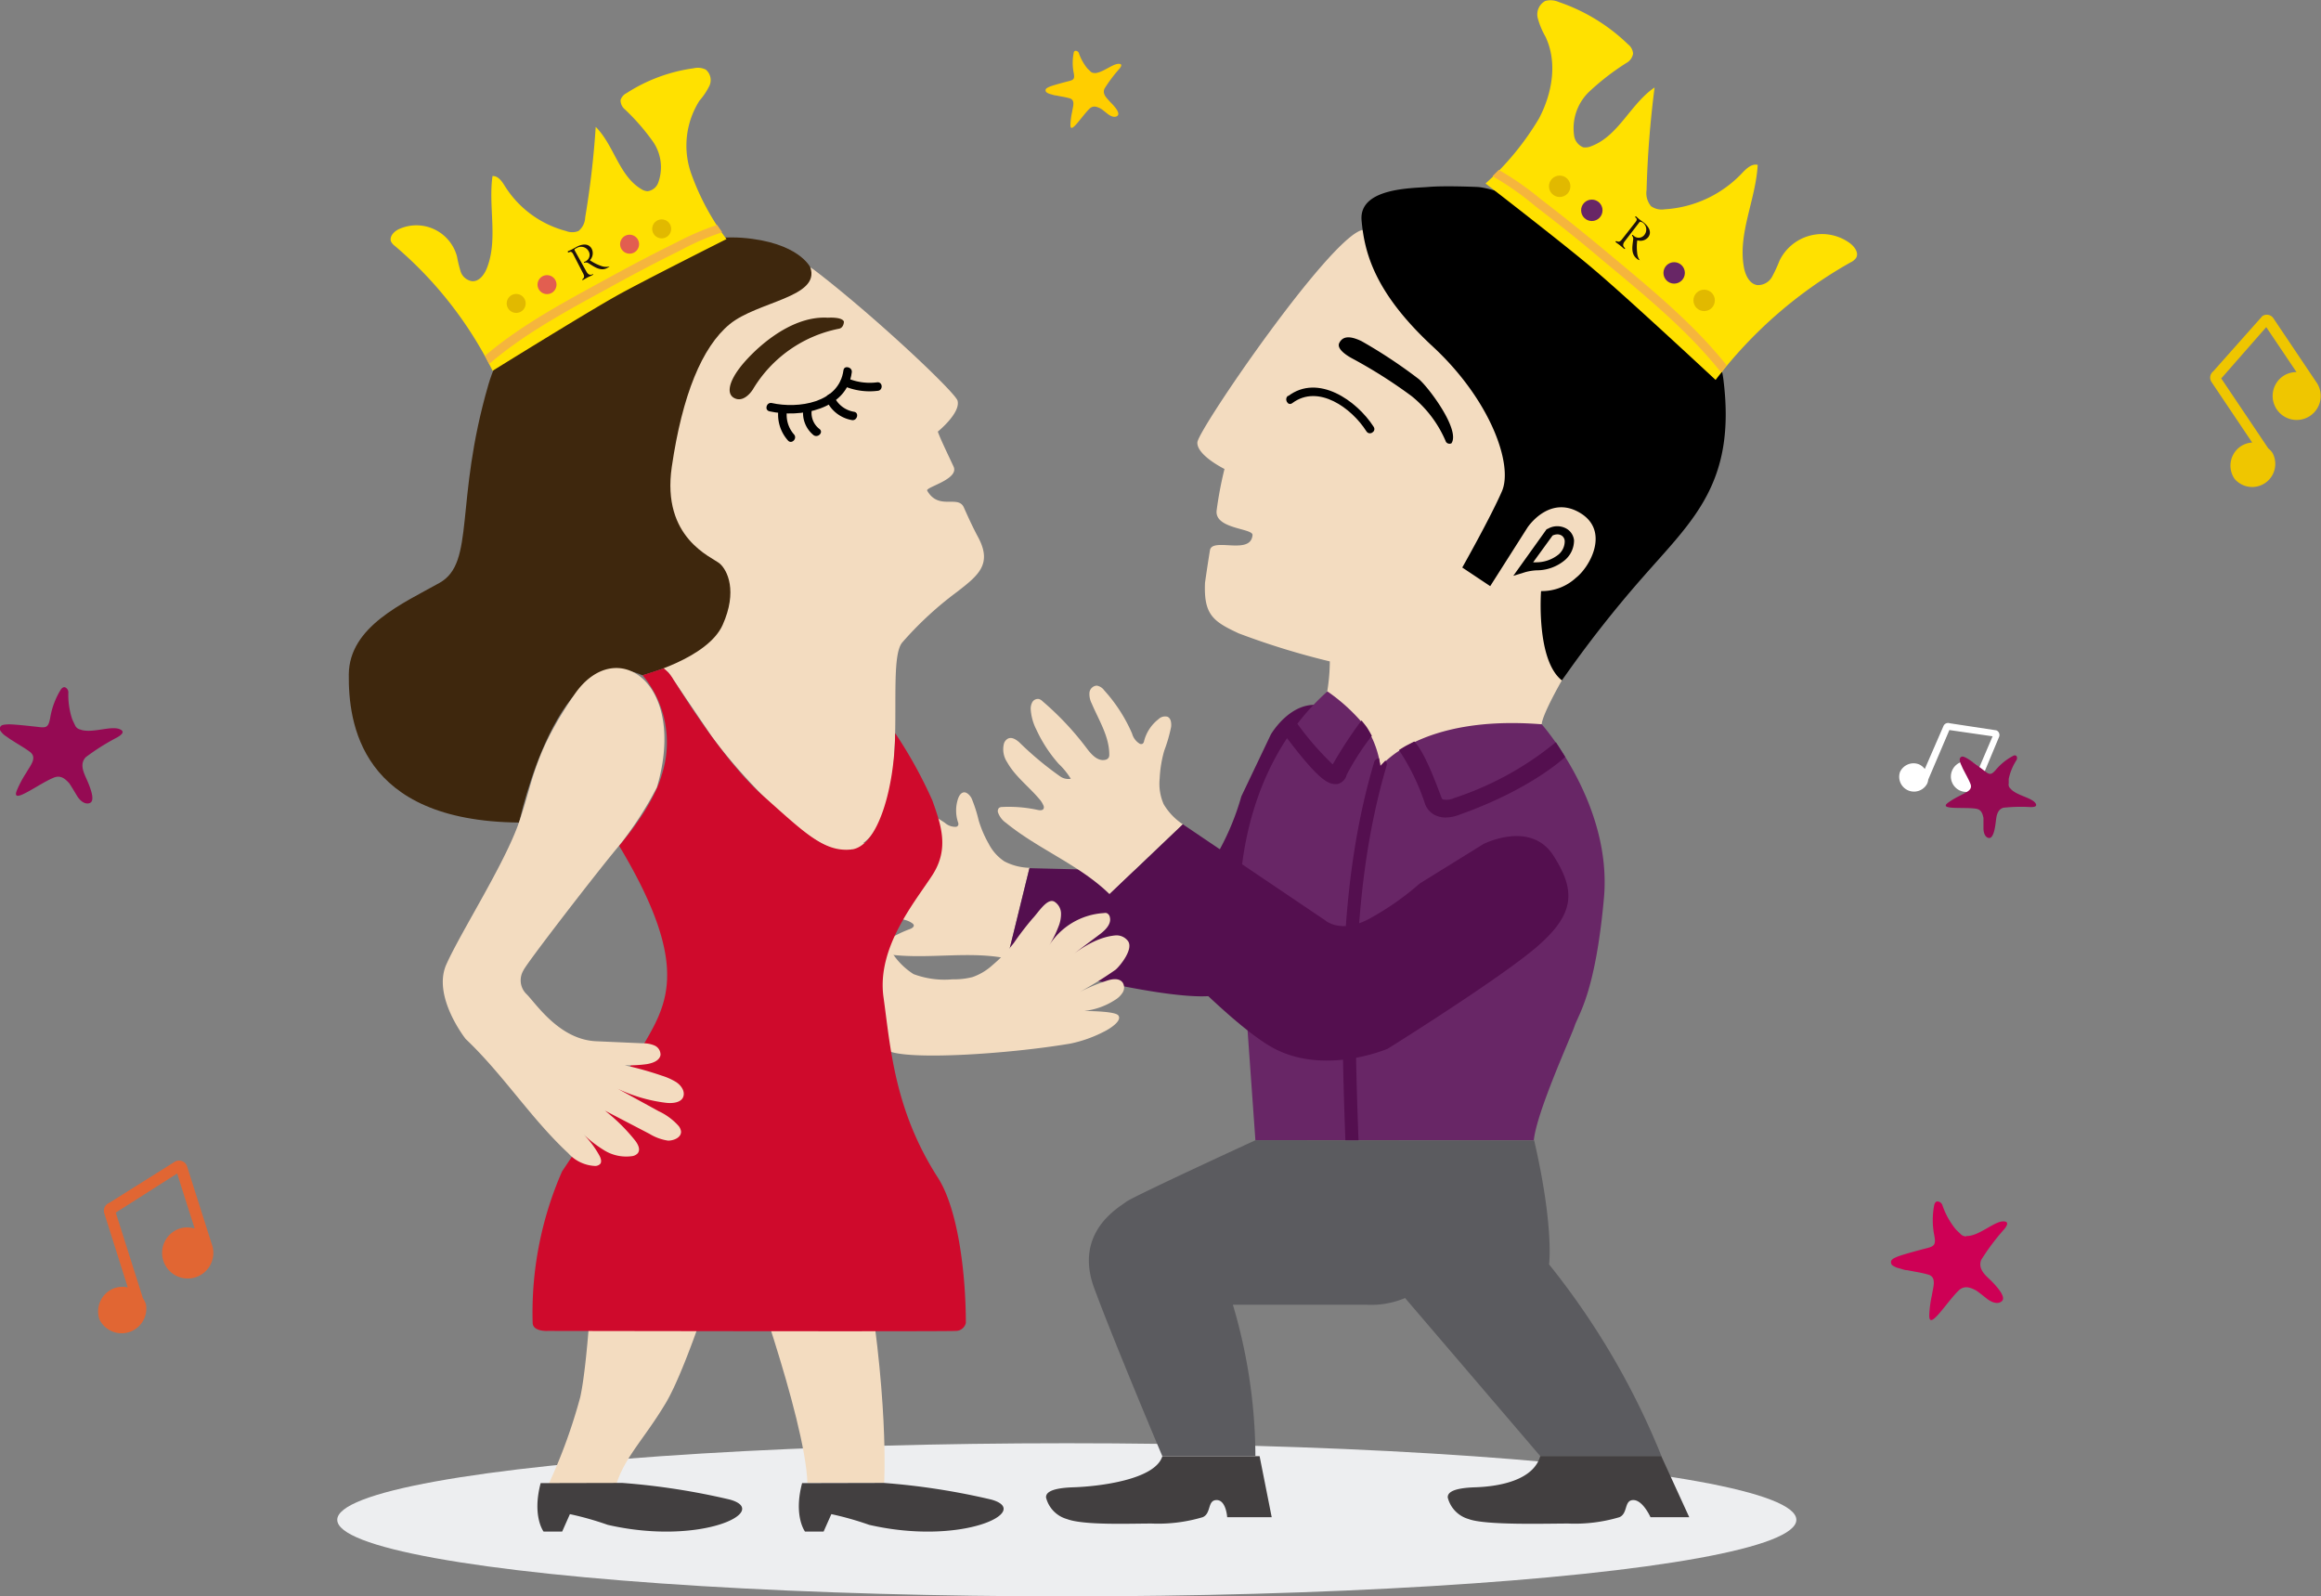 <svg xmlns="http://www.w3.org/2000/svg" viewBox="0 0 249.2 171.39"><rect x="0" y="0" width="249.2" height="171.39" fill="#808080" stroke="none"/><defs><style>.cls-1{fill:#edeef0;}.cls-2{fill:#efc600;}.cls-3{fill:#e16633;}.cls-4{fill:#fff;}.cls-5{fill:#f3dcc0;}.cls-6{fill:#540f4f;}.cls-7{fill:#423f40;}.cls-8{fill:#682666;}.cls-9{fill:#5b5b5f;}.cls-10{fill:#ffe100;}.cls-11{fill:#e1b900;}.cls-12{fill:#f5b53d;}.cls-13{fill:#3e270d;}.cls-14{fill:#e25e50;}.cls-15{fill:#1e120d;}.cls-16{fill:#cf0a2c;}.cls-17{fill:#950a53;}.cls-17,.cls-18,.cls-19{fill-rule:evenodd;}.cls-18{fill:#ffce00;}.cls-19{fill:#ce0055;}</style></defs><title>Recurso 17</title><g id="Capa_2" data-name="Capa 2"><g id="Capa_1-2" data-name="Capa 1"><ellipse class="cls-1" cx="114.54" cy="163.17" rx="78.33" ry="8.22"/><path class="cls-2" d="M239.92,51.41A2.48,2.48,0,0,0,244,48.64a2.18,2.18,0,0,0-.46-.5l-5.05-7.51,4.83-5.51,3.25,4.83a2.55,2.55,0,0,0-1.44.43,2.58,2.58,0,1,0,3.6.69l-.1-.14h0l-4.54-6.76a.85.85,0,0,0-1.19-.23l0,0-5.27,5.93a.85.85,0,0,0-.18,1.15l4.36,6.49a2.52,2.52,0,0,0-1.23.41A2.5,2.5,0,0,0,239.92,51.41Z"/><path class="cls-3" d="M10.67,141.64a2.65,2.65,0,0,0,5-1.6,2.32,2.32,0,0,0-.32-.65l-2.92-9.2,6.59-4.2,1.88,5.91a2.72,2.72,0,0,0-1.6,0,2.75,2.75,0,1,0,3.48,1.79l-.06-.17h0l-2.63-8.28a.9.9,0,0,0-1.15-.59l-.05,0-7.17,4.5a.9.9,0,0,0-.52,1.12l2.52,7.95a2.69,2.69,0,0,0-1.38.06A2.66,2.66,0,0,0,10.67,141.64Z"/><path class="cls-4" d="M204,82.88a1.59,1.59,0,0,0,2.92,1.24,1.39,1.39,0,0,0,.11-.42l2.27-5.32,4.64.67-1.46,3.42a1.63,1.63,0,0,0-.73-.62,1.65,1.65,0,1,0,.88,2.17l0-.1h0l2-4.79a.54.54,0,0,0-.29-.72h0l-5-.76a.54.54,0,0,0-.68.31l-2,4.6a1.61,1.61,0,0,0-.65-.51A1.6,1.6,0,0,0,204,82.88Z"/><path class="cls-5" d="M108.14,102.91c-4-.83-8.28.07-12.38-.4a2.09,2.09,0,0,1-1.22-.43.45.45,0,0,1-.17-.45.54.54,0,0,1,.22-.24,13.36,13.36,0,0,1,3.12-1.65c.21-.08.46-.24.39-.44a.37.37,0,0,0-.13-.16,2.34,2.34,0,0,0-.79-.37c-1.52-.46-3.16-.57-4.57-1.32a2.31,2.31,0,0,1-1.27-1.37.83.83,0,0,1,.09-.67,1.13,1.13,0,0,1,1.08-.27,32.33,32.33,0,0,0,5.2.66,1.42,1.42,0,0,0,1.05-.37,7.29,7.29,0,0,0-1.82-.64,13.82,13.82,0,0,1-3.67-1.64,5.11,5.11,0,0,1-1.52-1.35,1.33,1.33,0,0,1-.27-.72.63.63,0,0,1,.39-.62,1,1,0,0,1,.43,0A28.93,28.93,0,0,1,98.42,92c.72.27,1.63.53,2.18,0a.51.51,0,0,0,.18-.39.63.63,0,0,0-.11-.28C99.71,89.82,98,89,96.5,88a2.05,2.05,0,0,1-.76-.77.78.78,0,0,1,.22-1,1.12,1.12,0,0,1,.87,0,15.46,15.46,0,0,1,4.62,2.11,1.69,1.69,0,0,0,1.18.43.32.32,0,0,0,.24-.15.42.42,0,0,0,0-.31,4,4,0,0,1,0-2.58c.11-.3.3-.62.61-.66s.67.31.84.65a15.1,15.1,0,0,1,.75,2.33,11.94,11.94,0,0,0,1.08,2.53,5,5,0,0,0,1.69,1.9,6.14,6.14,0,0,0,2.69.69Z"/><path class="cls-6" d="M133.28,85.5l3.17-6.65s2.61-4.51,6.41-2.78,4.85,3.73,3.54,8.3-7,16.56-7,16.56-3.69,5.5-9.38,6-21.88-4-21.88-4l2.39-9.72,16.87.41s2,.35,3.57-2.44A27.61,27.61,0,0,0,133.28,85.5Z"/><path class="cls-5" d="M95.32,112.8c2.19,1.07,13.06.35,19.61-.76a13.94,13.94,0,0,0,3.58-1.27c.49-.23,2-1.12,1.57-1.74-.28-.45-3-.48-3.67-.49a7.61,7.61,0,0,0,3.3-1.18,2.38,2.38,0,0,0,.82-.79,1,1,0,0,0,0-1.09c-.37-.5-1.14-.38-1.72-.18a20.41,20.41,0,0,0-3.56,1.56,40.51,40.51,0,0,0,4.5-2.73c.33-.23,2.11-2.28,1.3-3.17a1.53,1.53,0,0,0-1.31-.53c-2.17.21-4,1.6-5.74,2.94l4-3c.64-.47,1.36-1.14,1.16-1.91a.6.6,0,0,0-.34-.43.79.79,0,0,0-.31,0,7.48,7.48,0,0,0-5.88,3.49,11.49,11.49,0,0,0,1-2,3.58,3.58,0,0,0,.29-1.47,1.53,1.53,0,0,0-.72-1.25c-.77-.42-1.73,1.19-2.34,1.82a31.15,31.15,0,0,0-2,2.61,16,16,0,0,1-2.29,2.38,6.25,6.25,0,0,1-2.15,1.29,7.75,7.75,0,0,1-2.13.24,9.5,9.5,0,0,1-4.21-.56,7.6,7.6,0,0,1-3.05-3.8l-2-.08V113Z"/><path class="cls-5" d="M92.6,133.8H79.69s6.75,18.32,7,25.4h8.24S95.51,149.84,92.6,133.8Z"/><path class="cls-7" d="M94.89,159.21A74.72,74.72,0,0,1,106.44,161c4.48,1.25-3.12,5-13.12,2.71a33.48,33.48,0,0,0-4.06-1.15l-.83,1.87h-2s-1.25-1.66-.31-5.2Z"/><path class="cls-5" d="M77.81,133.8s-3.85,12.7-6.35,16.87-4.79,6.14-5.52,9.58H58.47A58.12,58.12,0,0,0,62.3,150c.94-4.27,1.46-16.24,1.46-16.24Z"/><path class="cls-5" d="M167.72,73s-2.09,3.62-2.19,4.74c0,0-12.21,7.72-17.85,6.9-5.17-.75-5.41-7.42-5.23-10.1a20.84,20.84,0,0,0,.33-3.53A81.38,81.38,0,0,1,133,68c-2.75-1.28-3.77-2-3.62-5.44,0,0,.25-1.78.53-3.48.24-1.44,4.41.59,4.57-1.65,0-.73-4.12-.63-3.85-2.65a40.44,40.44,0,0,1,.84-4.43s-3-1.48-2.91-2.86,14.21-22,17.71-22.8l33.6,28.62Z"/><path class="cls-5" d="M71.77,72.2s4,5.9,4.59,6.78c3.07,4.27,11.53,13.47,15,12.24,7.3-2.58,3.42-19.72,5.51-22.24a37.1,37.1,0,0,1,5.89-5.44c2.32-1.79,3.81-3,2.24-5.9-.49-.91-1-2-1.5-3.13-.6-1.44-2.7.34-3.95-1.83-.22-.38,3.47-1.21,2.83-2.59s-1.4-2.93-1.69-3.75c0,0,2.47-2,2.12-3.32-.24-.89-8.91-9.08-15.34-14-2.81-2.15-7.84-.12-8.9-.12L55.74,59.55Z"/><path class="cls-8" d="M165.53,77.76s7.6,8.53,6.68,18.67-2.73,12.47-3.14,13.7-4.08,9.23-4.39,12.3H134.79l-1.64-23s-1.59-15.37,9.37-25.2a19.46,19.46,0,0,1,4.26,4,10.56,10.56,0,0,1,1.44,4.09S152.36,76.71,165.53,77.76Z"/><path d="M158.51,20.07s-3.37-.15-5.13,0-7.5.08-7.19,3.6,1.45,7.8,7.65,13.54,8.65,12.7,7.42,15.53S157,60.93,157,60.93l3,2L164,56.64s2.3-3.52,5.59-1.61,1.15,5.81-.38,7a5.38,5.38,0,0,1-3.75,1.43s-.56,7.4,2.24,9.59a124.36,124.36,0,0,1,8.72-11.12c5.36-6.12,10-10.1,8.62-21.17S162.37,20.13,158.51,20.07Z"/><path d="M166.07,56.8l.07,0a2,2,0,0,1,2.12,0A1.65,1.65,0,0,1,169,58a2.78,2.78,0,0,1-1,2.15h0a4.69,4.69,0,0,1-3,1.08,5.64,5.64,0,0,0-1.21.19l-1.31.4Zm.63.69-2.09,2.88.26,0a3.83,3.83,0,0,0,2.47-.84h0A1.87,1.87,0,0,0,168,58.1a.75.75,0,0,0-.3-.58.85.85,0,0,0-.5-.15A1.25,1.25,0,0,0,166.71,57.49Z"/><path class="cls-9" d="M134.79,122.42s-13.21,6.07-13.89,6.62-5.66,3.21-3.41,9.28,7.3,18,7.3,18h10a57.62,57.62,0,0,0-2.42-16.24H146.7a9.44,9.44,0,0,0,4.16-.72l14.54,17h13a81.62,81.62,0,0,0-12.08-20.61s.55-4-1.6-13.31Z"/><path class="cls-7" d="M178.37,156.34l3,6.55h-4.16s-.82-1.84-1.84-1.84-.55,1.43-1.5,1.84a16.79,16.79,0,0,1-5.49.68c-2.43,0-8.91.2-10.69-.48a3.21,3.21,0,0,1-2.25-2.32c0-.34.14-1,2.93-1.09s6.28-.82,7-3.34Z"/><path class="cls-7" d="M135.24,156.34l1.3,6.55h-4.78s-.11-1.84-1.13-1.84-.55,1.43-1.5,1.84a16.79,16.79,0,0,1-5.49.68c-2.43,0-7.3.2-9.08-.48a3.21,3.21,0,0,1-2.25-2.32c0-.34.14-1,2.93-1.09s8.8-.82,9.56-3.34Z"/><path d="M155.84,47.59a.46.46,0,0,1-.59-.15,12.48,12.48,0,0,0-3.7-4.92,52.67,52.67,0,0,0-6.3-4c-.82-.43-1.76-1.12-1.45-1.71s.92-.89,2.39-.18a53.36,53.36,0,0,1,6.13,4.06C153.29,41.47,156.83,46.13,155.84,47.59Z"/><path class="cls-5" d="M119.13,96c-3.21-3.14-7.63-4.81-11.11-7.65a2.28,2.28,0,0,1-.86-1.11.49.49,0,0,1,.11-.51.59.59,0,0,1,.34-.09,14.55,14.55,0,0,1,3.83.32c.23.05.56.06.62-.18a.4.4,0,0,0,0-.23,2.55,2.55,0,0,0-.51-.81c-1.12-1.32-2.56-2.39-3.41-3.9a2.51,2.51,0,0,1-.35-2,.9.9,0,0,1,.47-.56c.4-.16.82.11,1.15.39a35.22,35.22,0,0,0,4.38,3.66,1.54,1.54,0,0,0,1.18.28A7.94,7.94,0,0,0,113.66,82a15.06,15.06,0,0,1-2.39-3.67,5.57,5.57,0,0,1-.6-2.13,1.45,1.45,0,0,1,.17-.82.69.69,0,0,1,.72-.33,1,1,0,0,1,.39.25,31.52,31.52,0,0,1,4.7,5c.5.67,1.18,1.45,2,1.28a.55.55,0,0,0,.39-.25.68.68,0,0,0,.06-.32c0-1.95-1.12-3.68-1.88-5.47a2.24,2.24,0,0,1-.25-1.16.85.85,0,0,1,.78-.77,1.22,1.22,0,0,1,.8.5,16.84,16.84,0,0,1,3,4.65,1.84,1.84,0,0,0,.82,1.09.35.35,0,0,0,.31,0,.46.46,0,0,0,.16-.3,4.35,4.35,0,0,1,1.56-2.35,1,1,0,0,1,.95-.25c.38.17.43.68.39,1.09A16.45,16.45,0,0,1,125,80.6a13,13,0,0,0-.49,3,5.48,5.48,0,0,0,.43,2.74A6.69,6.69,0,0,0,127,88.5Z"/><path class="cls-6" d="M155.2,87.77a4.27,4.27,0,0,0,1.57-.33c7.49-2.66,11.12-6,11.28-6.18l-1-1.58a33.82,33.82,0,0,1-10.92,6,1.91,1.91,0,0,1-1.19.15c-.06,0-.12-.06-.18-.22-.7-1.85-1.84-4.9-2.91-6l-.84.43c-.35.19-.81.49-.81.49A23.62,23.62,0,0,1,153,86.3a2.17,2.17,0,0,0,1.2,1.27A2.62,2.62,0,0,0,155.2,87.77Z"/><path class="cls-6" d="M143.34,84.18l.25,0a1.34,1.34,0,0,0,1-1A27.72,27.72,0,0,1,147.29,79s-.29-.55-.55-.94c-.13-.19-.56-.71-.56-.71a46.93,46.93,0,0,0-3.09,4.72,31.74,31.74,0,0,1-3.82-4.4l-1.16,1.48C141.21,83.24,142.41,84.18,143.34,84.18Z"/><path class="cls-10" d="M159.5,19.7a29.92,29.92,0,0,0,5.75-7c1.41-2.69,2-6,.68-8.77a8.33,8.33,0,0,1-.83-2,1.64,1.64,0,0,1,.82-1.83,2.17,2.17,0,0,1,1.45.12,19.86,19.86,0,0,1,7.43,4.54,1.39,1.39,0,0,1,.54,1,1.41,1.41,0,0,1-.72,1,26.52,26.52,0,0,0-4.05,3.14A5.43,5.43,0,0,0,169,14.49,1.59,1.59,0,0,0,170,15.82a1.64,1.64,0,0,0,.86-.13c2.92-1.09,4.21-4.55,6.79-6.3a108.62,108.62,0,0,0-.86,11,2.19,2.19,0,0,0,.48,1.75,2,2,0,0,0,1.47.33A12.45,12.45,0,0,0,187,18.63c.47-.5,1.06-1.09,1.72-.93-.2,3.73-2.15,7.37-1.48,11,.15.84.6,1.8,1.45,1.91a1.73,1.73,0,0,0,1.57-.89,15.26,15.26,0,0,0,.8-1.73,5.07,5.07,0,0,1,7.56-1.88c.51.38,1,1.06.65,1.6a1.49,1.49,0,0,1-.58.46A47.43,47.43,0,0,0,184.2,40.79s-9.51-8.86-13-11.8C168.51,26.66,159.5,19.7,159.5,19.7Z"/><circle class="cls-11" cx="182.97" cy="32.25" r="1.15"/><circle class="cls-8" cx="179.75" cy="29.3" r="1.15"/><circle class="cls-8" cx="170.91" cy="22.58" r="1.15"/><circle class="cls-11" cx="167.46" cy="20" r="1.15"/><path class="cls-12" d="M184.81,40l-.07-.07h0c-3.6-4.53-8.28-8.33-12.69-12-2.35-2-4.73-3.9-7.17-5.76A30.48,30.48,0,0,0,160.39,19a.46.46,0,0,1-.13-.1l.66-.66a31.08,31.08,0,0,1,4.43,3.08c2.4,1.83,4.75,3.73,7.07,5.66,4.49,3.75,9.27,7.61,12.93,12.2l0,.07Z"/><path class="cls-13" d="M90.61,34.53s0,.69-.57.77a13.91,13.91,0,0,0-9.2,6.5s-.83,1.38-1.86,1-.77-1.72.46-3.33,5.2-5.62,9.45-5.36C88.89,34.11,90.42,34,90.61,34.53Z"/><path class="cls-13" d="M87,28.7S85.75,26,79.68,25.53,56.12,28.64,52.44,41.29,51.07,60.4,47.19,62.58s-9.69,4.67-9.74,9.82,1.18,15.76,18.29,15.91c0,0,4.2-19.89,13.23-15.81,0,0,7-1.79,8.62-5.41s.51-5.87-.31-6.58S71,57.81,72.13,50.11s3.24-12.85,6.21-15.3S88.13,31.92,87,28.7Z"/><path class="cls-10" d="M78,25.67a26.58,26.58,0,0,1-3.81-7.1,9,9,0,0,1,.91-7.76,7.39,7.39,0,0,0,1.07-1.6,1.46,1.46,0,0,0-.4-1.74,1.92,1.92,0,0,0-1.29-.14A17.64,17.64,0,0,0,67.27,10a1.24,1.24,0,0,0-.64.74,1.25,1.25,0,0,0,.46,1,23.56,23.56,0,0,1,3,3.44,4.82,4.82,0,0,1,.61,4.35,1.41,1.41,0,0,1-1.17,1,1.45,1.45,0,0,1-.73-.26c-2.36-1.45-2.88-4.69-4.84-6.65a96.47,96.47,0,0,1-1.13,9.73,1.94,1.94,0,0,1-.72,1.45,1.79,1.79,0,0,1-1.34,0A11.06,11.06,0,0,1,54.22,20c-.32-.52-.73-1.13-1.34-1.1-.47,3.29.61,6.79-.6,9.88-.28.71-.83,1.46-1.59,1.41a1.54,1.54,0,0,1-1.22-1,13.55,13.55,0,0,1-.4-1.64,4.51,4.51,0,0,0-6.26-2.94c-.51.24-1,.76-.84,1.29a1.33,1.33,0,0,0,.42.5A42.13,42.13,0,0,1,52.89,39.81s9.81-6.09,13.32-8.06C69,30.19,78,25.67,78,25.67Z"/><circle class="cls-11" cx="55.42" cy="32.58" r="1.02" transform="translate(12.74 80.65) rotate(-78.85)"/><circle class="cls-14" cx="58.74" cy="30.56" r="1.02" transform="translate(17.39 82.28) rotate(-78.85)"/><circle class="cls-14" cx="67.6" cy="26.22" r="1.02" transform="translate(28.8 87.47) rotate(-78.85)"/><circle class="cls-11" cx="71.04" cy="24.57" r="1.02" transform="translate(33.2 89.52) rotate(-78.85)"/><path class="cls-12" d="M52.5,39.05a.49.49,0,0,0,.16-.09c3.92-3.34,8.69-5.84,13.18-8.31,2.37-1.3,4.75-2.56,7.18-3.75A26.63,26.63,0,0,1,77.36,25a.47.47,0,0,0,.17-.08L77,24.15A28.3,28.3,0,0,0,72.68,26c-2.47,1.21-4.9,2.49-7.31,3.81-4.54,2.49-9.32,5-13.3,8.39Z"/><path class="cls-15" d="M65.43,28.61a0,0,0,0,0,0,0,1.54,1.54,0,0,1-.92-.07,5.1,5.1,0,0,1-1.13-.57c-.07-.05,0-.08,0-.08h0a1.08,1.08,0,0,0,.16-1.16c-.34-.65-1.05-.53-1.61-.24l-.49.27c-.25.13-.42.19-.46.21a.07.07,0,0,0,0,.1c.08.16.3-.3.57.23l1.08,2.1c.25.49-.16.53-.1.64s.07,0,.1,0l.47-.26c.26-.13.33-.15.48-.23s.12-.09.1-.12-.42.32-.74-.31L61.71,26.9c-.07-.13,0-.18.17-.25a.92.92,0,0,1,1.33.34.77.77,0,0,1-.35,1.07.86.86,0,0,1-.16.07,0,0,0,0,0,0,.06.09.09,0,0,0,.11,0,.53.53,0,0,1,.39.08c.55.33,1.26.9,2,.5.29-.15.24-.17.23-.19"/><path class="cls-16" d="M57.19,142a37.77,37.77,0,0,1,3.16-16.24s8.16-12.11,10-15.88,2.55-8.37-3.88-19.08c0,0,3.54-4,4.57-7.57A11.28,11.28,0,0,0,69,72.5l2.26-.74A3.9,3.9,0,0,1,72.32,73c.71,1.05,5.3,8.63,9.65,12.48s6.43,6,9.39,5.73,4.7-6.83,4.75-12.5a48,48,0,0,1,4,7.24c.92,2.6,1.84,5.15,0,8s-6,7.75-5.25,13.11,1.15,12.09,5.84,19.38c2.14,3.33,3,10.2,3,15.6a1.11,1.11,0,0,1-1.12.85c-1,.08-43.76,0-43.76,0S57.19,143,57.19,142Z"/><path class="cls-5" d="M64,111.79l5,.22a3.15,3.15,0,0,1,1.28.24,1.08,1.08,0,0,1,.64,1c-.09.63-.86.9-1.49,1a14.31,14.31,0,0,1-2.36.12,35.35,35.35,0,0,1,4,1.12,6.69,6.69,0,0,1,1.52.68c.54.35,1,1,.76,1.61s-1.15.7-1.84.62a16.77,16.77,0,0,1-5.17-1.5l4.38,2.4a6.61,6.61,0,0,1,2.11,1.55,1.18,1.18,0,0,1,.29.61c.05.65-.75,1-1.39,1a5.33,5.33,0,0,1-2-.73l-4.78-2.49a19.59,19.59,0,0,1,3.21,3.17c.33.41.64,1,.31,1.41a1,1,0,0,1-.64.31,4.51,4.51,0,0,1-2.94-.62,13.3,13.3,0,0,1-2.41-1.89A10.12,10.12,0,0,1,64.32,124c.19.32.34.77.08,1a.76.76,0,0,1-.5.18A4.13,4.13,0,0,1,61,123.8c-4-3.72-7-8.47-11-12.25,0,0-3.61-4.56-2.08-8s6.23-10.76,7.78-15.2,1.56-7.39,6-13.82,12.15-1.29,8.83,10a38.45,38.45,0,0,1-4.14,6.36c-2.35,2.81-9.95,12.65-10.2,13.31a2.06,2.06,0,0,0,.31,2.5C57.49,107.65,60,111.61,64,111.79Z"/><path class="cls-7" d="M66.82,159.21A74.72,74.72,0,0,1,78.37,161c4.48,1.25-3.12,5-13.12,2.71a33.48,33.48,0,0,0-4.06-1.15l-.83,1.87h-2s-1.25-1.66-.31-5.2Z"/><path d="M91.45,40c-.54,4-5.55,4.89-8.83,4.16-.58-.13-.33-1,.24-.89,2.83.63,7.23,0,7.7-3.52.08-.58,1-.33.89.24Z"/><path d="M90.94,40.59a6.11,6.11,0,0,0,3.28.45c.59,0,.59.89,0,.92a7,7,0,0,1-3.74-.57c-.52-.27-.06-1.06.46-.79Z"/><path d="M89.54,42.53a2.85,2.85,0,0,0,2.16,1.68c.58.1.33,1-.24.89A3.69,3.69,0,0,1,88.74,43c-.24-.53.55-1,.79-.46Z"/><path d="M87.15,44.06a2.16,2.16,0,0,0,.84,2c.46.37-.19,1-.65.65a3.07,3.07,0,0,1-1.07-2.93c.09-.58,1-.33.89.24Z"/><path d="M84.5,44.06a3.17,3.17,0,0,0,.75,2.58c.39.44-.26,1.1-.65.65a4.17,4.17,0,0,1-1-3.47c.09-.58,1-.33.89.24Z"/><path d="M138.3,42.53c3.21-2.45,7.38.47,9.19,3.3.32.5-.48,1-.8.45-1.56-2.45-5.14-5.09-7.94-3-.47.36-.92-.44-.45-.8Z"/><path class="cls-6" d="M145.86,122.42c-.49-13.4-.83-27.16,3-40.16h0a.62.62,0,0,0-.11-.61l-.55.58s-.13-.83-.15-.82a.6.6,0,0,0-.53.48c-3.89,13.11-3.56,27-3.07,40.53Z"/><path class="cls-6" d="M152.44,94.85l6.83-4.23s5.05-2.59,7.51,1.23,2.25,6.28-1.64,9.69S149,112.59,149,112.59s-6.62,2.87-12.15,0S119.13,96,119.13,96L127,88.5,142.27,98.8s1.64,1.5,4.71-.14A30.08,30.08,0,0,0,152.44,94.85Z"/><path class="cls-15" d="M176.1,28a0,0,0,0,0,0,0,1.54,1.54,0,0,1-.32-.86,5.1,5.1,0,0,1,0-1.27c0-.08.06-.06.06-.06h0a1.08,1.08,0,0,0,1.12-.34c.45-.58,0-1.18-.45-1.56-.18-.14-.26-.18-.45-.33s-.35-.3-.38-.33a.07.07,0,0,0-.1,0c-.11.14.39.15,0,.62l-1.46,1.86c-.34.43-.55.07-.63.18s0,.08,0,.1l.43.32c.23.18.28.24.41.34s.13.07.15,0-.46-.25,0-.81l1.54-2c.09-.12.18,0,.3,0a.92.92,0,0,1,.24,1.35.77.77,0,0,1-1.12.13.86.86,0,0,1-.13-.12,0,0,0,0,0-.06,0,.09.09,0,0,0,0,.11.53.53,0,0,1,.1.39c-.07.64-.29,1.52.39,2.05.25.2.25.15.27.13"/><path class="cls-17" d="M8.53,78.29c1.22.54,3.34-.42,4.33,0,.71.3,0,.71-.3.89a24.12,24.12,0,0,0-3.36,2.12c-.68.74-.21,1.65.11,2.38.68,1.52.77,2.33.36,2.52s-1-.05-1.45-.84c-.17-.28-.6-1-.78-1.26-.46-.5-.93-.92-1.69-.6-1.7.7-4.61,3-3.94,1.36a11.51,11.51,0,0,1,1-1.88c.44-.79,1.23-1.63.4-2.26-.56-.42-1.28-.82-1.89-1.22-.27-.15-.46-.32-.8-.54A2,2,0,0,1,0,78.38c-.09-.57.36-.58.84-.61s2.25.16,3.37.29c.78.09,1,0,1.18-1A8.4,8.4,0,0,1,6.55,74c.14-.18.28-.24.41-.22a.59.59,0,0,1,.38.54,8.29,8.29,0,0,0,.41,2.89c.06.14.18.39.28.6s.17.35.51.5Z"/><path class="cls-18" d="M117.5,7.85c.86,0,1.93-1,2.62-1,.5,0,.17.43,0,.61a15.66,15.66,0,0,0-1.54,2.07c-.24.61.26,1,.62,1.42.77.76,1,1.23.81,1.45s-.61.2-1.08-.17c-.17-.13-.61-.5-.77-.58-.4-.2-.78-.34-1.16,0-.86.82-2.1,2.89-2.07,1.74a7.47,7.47,0,0,1,.18-1.38c.09-.58.37-1.28-.28-1.46-.44-.13-1-.2-1.43-.3-.2,0-.35-.08-.61-.14a1.31,1.31,0,0,1-.47-.23c-.18-.33.08-.44.37-.57s1.4-.43,2.11-.61c.5-.13.6-.26.48-.88a5.45,5.45,0,0,1,0-2.14c0-.14.11-.21.2-.23a.39.39,0,0,1,.35.24,5.38,5.38,0,0,0,.92,1.66l.31.3a.52.52,0,0,0,.42.18Z"/><path class="cls-17" d="M215.8,84.59c.56.79,2.25,1,2.72,1.61.33.45-.26.45-.52.45a17.59,17.59,0,0,0-2.9.07c-.71.21-.75,1-.82,1.53-.14,1.21-.39,1.74-.72,1.72s-.6-.4-.6-1.07c0-.24,0-.88,0-1.08-.1-.49-.24-.92-.83-1-1.33-.19-4,.15-3-.62a8.39,8.39,0,0,1,1.34-.79c.57-.33,1.38-.56,1.09-1.26-.19-.48-.49-1-.73-1.47-.11-.2-.17-.37-.3-.64a1.47,1.47,0,0,1-.12-.57c.16-.39.45-.23.76-.07s1.35.94,2,1.44c.46.35.64.35,1.11-.18a6.12,6.12,0,0,1,1.87-1.51.31.31,0,0,1,.34,0,.43.43,0,0,1,0,.48,6,6,0,0,0-.82,2c0,.11,0,.31,0,.48a.58.58,0,0,0,.13.5Z"/><path class="cls-19" d="M211.1,132.7c1.33.07,3-1.59,4-1.57.76,0,.26.66,0,.94a24.12,24.12,0,0,0-2.38,3.19c-.37.94.39,1.62,1,2.18,1.18,1.18,1.55,1.9,1.24,2.23s-.94.31-1.66-.26c-.26-.2-.94-.76-1.18-.89-.61-.31-1.2-.52-1.79,0-1.33,1.27-3.23,4.45-3.19,2.68a11.51,11.51,0,0,1,.28-2.12c.13-.89.57-2-.44-2.25-.68-.2-1.48-.31-2.2-.46-.31,0-.55-.13-.94-.22a2,2,0,0,1-.72-.35c-.28-.5.13-.68.57-.87s2.16-.66,3.25-.94c.76-.2.92-.39.74-1.35a8.4,8.4,0,0,1,0-3.3c.07-.22.17-.33.31-.35a.59.59,0,0,1,.55.37A8.29,8.29,0,0,0,210,132c.11.11.31.31.48.46a.8.8,0,0,0,.65.28Z"/></g></g></svg>